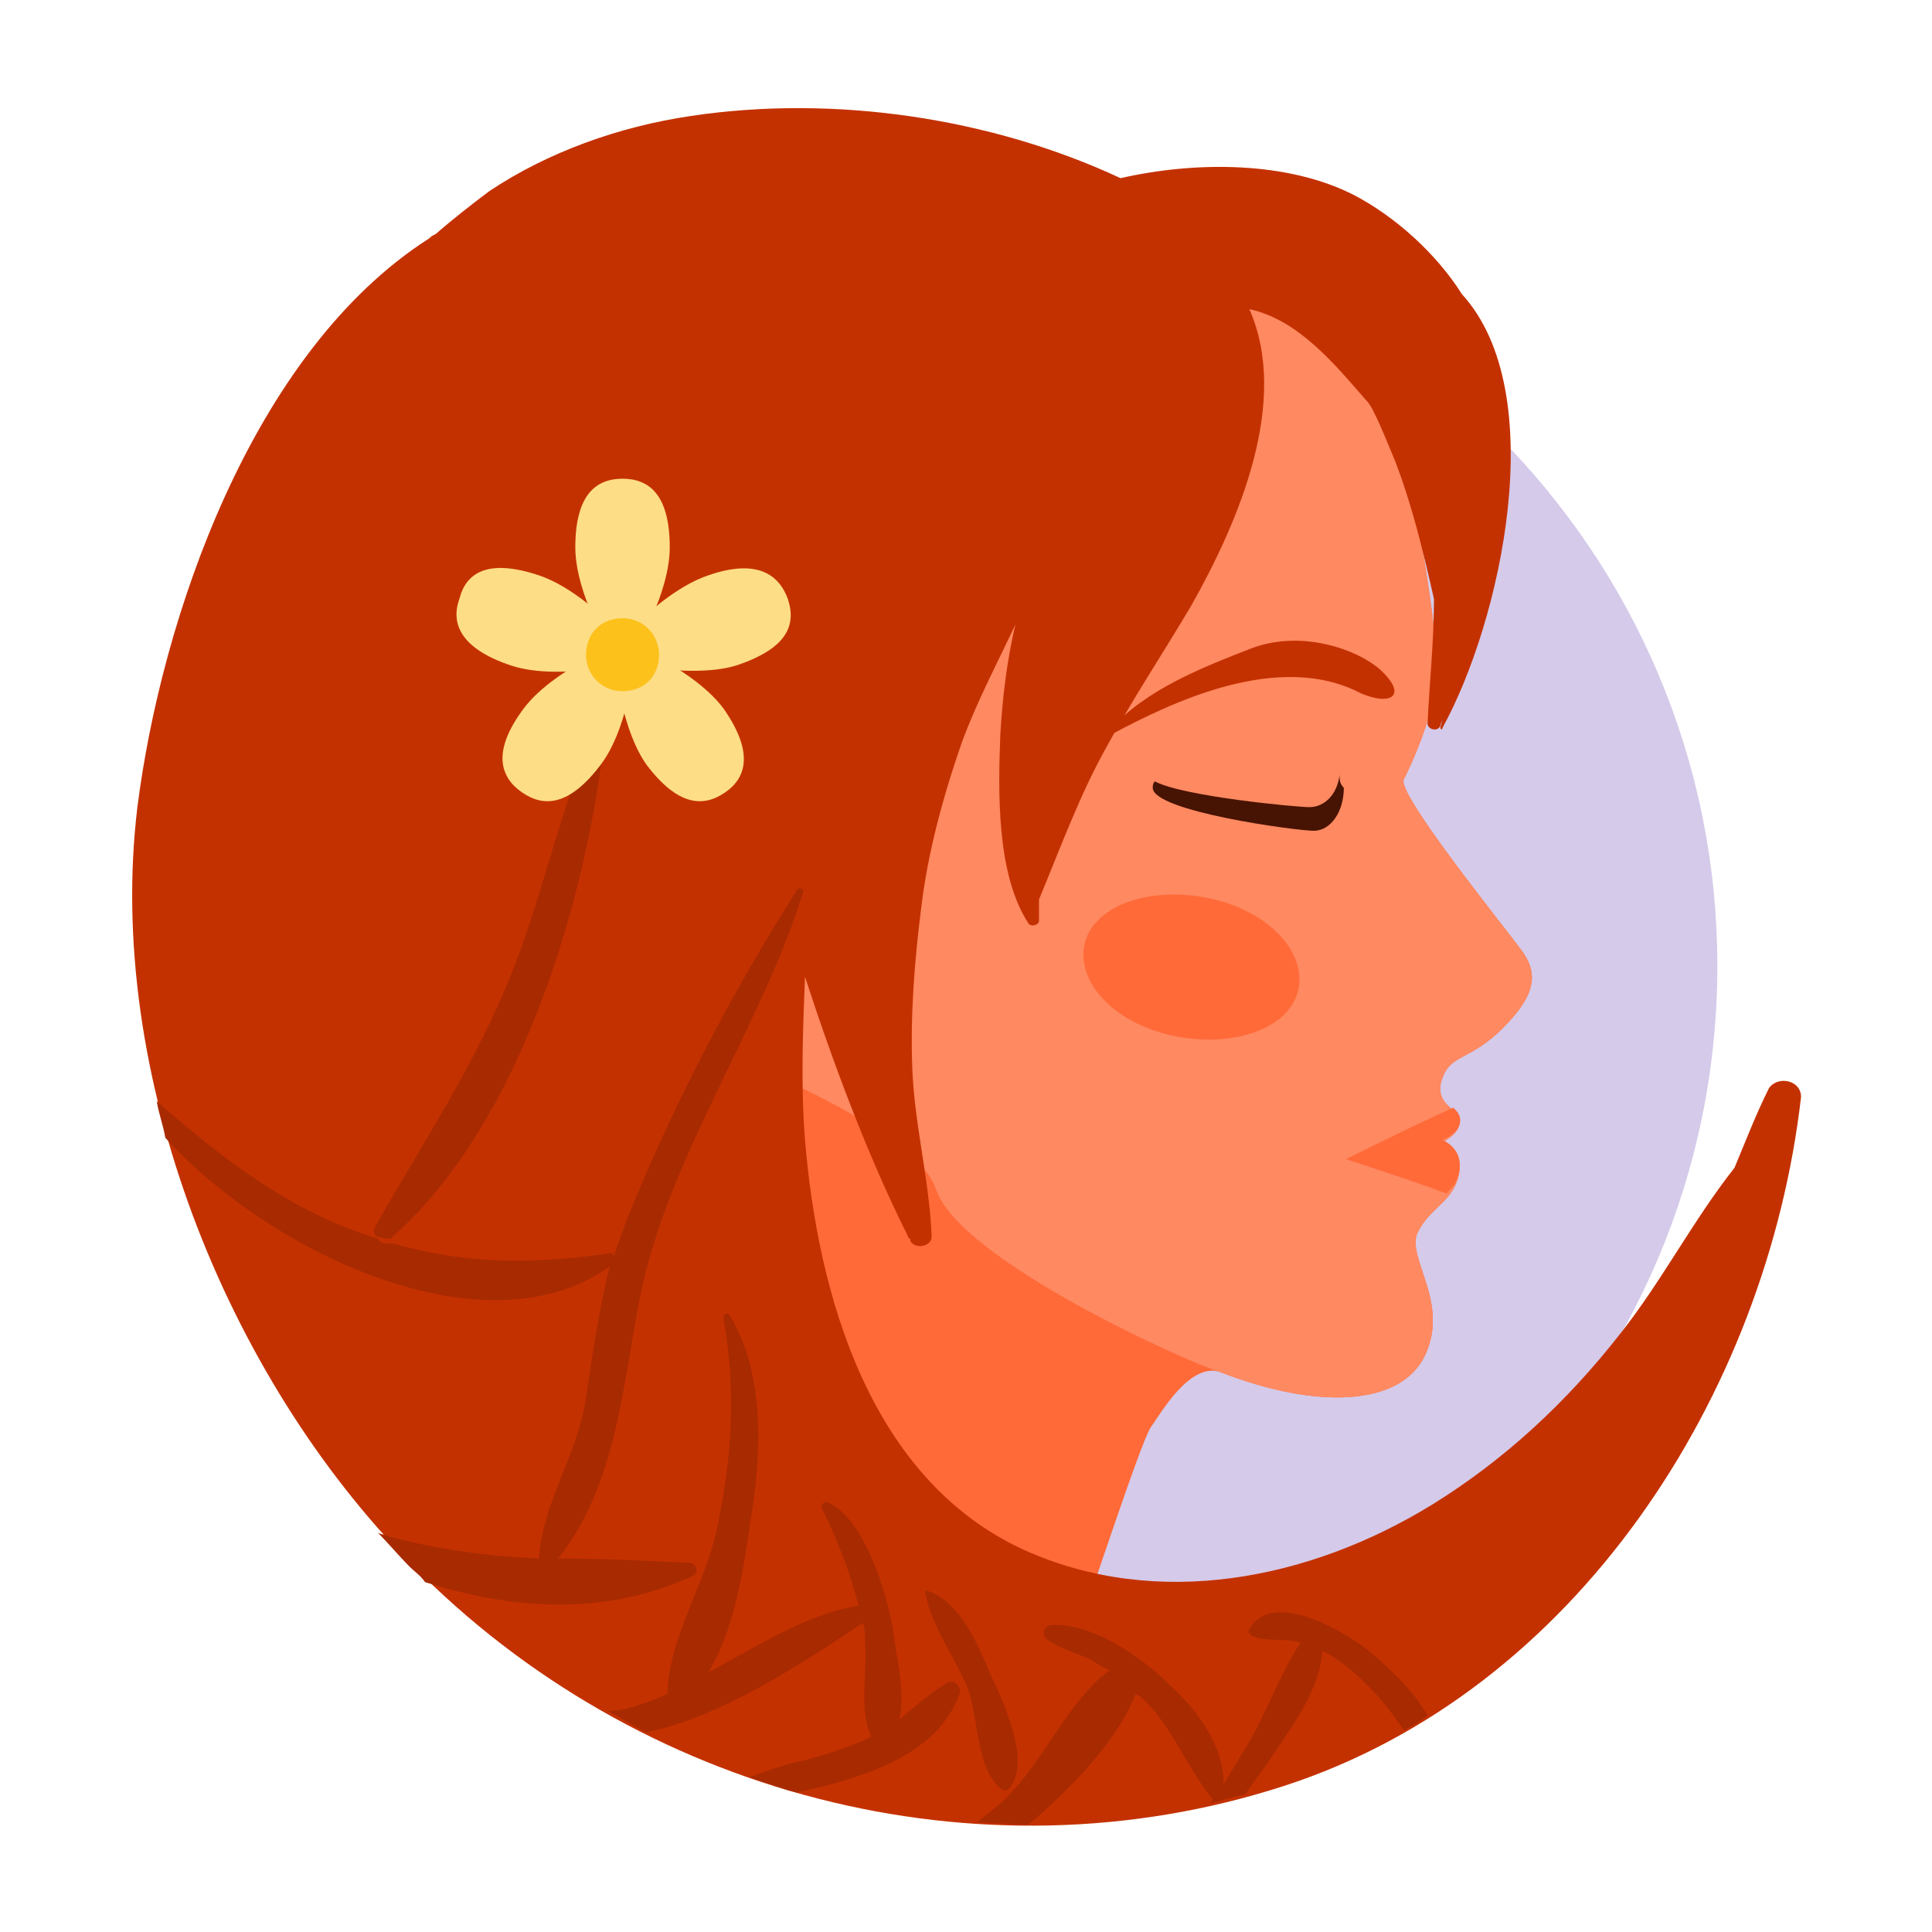 <svg width="86" height="86" viewBox="0 0 86 86" fill="none" xmlns="http://www.w3.org/2000/svg">
<g id="virgo 2">
<path id="Vector" d="M43 9.556C24.558 9.556 9.556 24.558 9.556 43C9.556 61.442 24.558 76.444 43 76.444C61.442 76.444 76.445 61.442 76.445 43C76.445 24.558 61.442 9.556 43 9.556Z" fill="#D5CAE9"/>
<path id="Vector_2" d="M62.493 19.971C62.493 19.971 64.213 28.38 63.927 30.387C63.735 32.011 62.875 33.922 62.493 34.687C62.111 35.26 66.984 41.28 67.749 42.331C68.513 43.382 68.322 44.338 66.889 45.771C65.455 47.204 64.595 46.918 64.213 47.969C63.831 48.924 64.595 49.307 64.787 49.498C65.169 49.88 64.978 50.453 64.213 50.836C64.978 51.218 65.169 51.887 64.787 52.747C64.404 53.607 63.544 53.893 63.067 54.944C62.684 56.091 64.5 58.002 63.449 60.296C62.398 62.589 58.671 62.78 54.275 61.06C52.938 60.678 51.695 62.876 51.218 63.544C50.74 64.309 48.638 70.807 47.204 74.82C45.771 75.584 29.718 78.069 23.698 70.042C24.94 65.264 27.424 53.893 27.042 50.549C26.66 47.3 25.8 44.816 24.367 42.904C22.933 40.993 13.569 20.64 29.813 11.658C46.153 2.58 61.251 14.047 62.493 19.971Z" fill="#FF6A38"/>
<path id="Vector_3" d="M62.493 19.971C62.493 19.971 64.213 28.38 63.927 30.387C63.736 32.011 62.876 33.922 62.493 34.687C62.111 35.26 66.984 41.28 67.749 42.331C68.513 43.382 68.322 44.338 66.889 45.771C65.456 47.204 64.596 46.918 64.213 47.969C63.831 48.924 64.596 49.307 64.787 49.498C65.169 49.88 64.978 50.453 64.213 50.836C64.978 51.218 65.169 51.887 64.787 52.747C64.404 53.607 63.544 53.893 63.067 54.944C62.684 56.091 64.5 58.002 63.449 60.296C62.398 62.589 58.671 62.78 54.276 61.06C52.938 60.678 42.713 56.091 41.662 52.938C40.325 49.02 25.8 44.911 24.462 43C23.029 41.089 13.665 20.736 29.909 11.753C46.153 2.58 61.251 14.047 62.493 19.971Z" fill="#FF8961"/>
<path id="Vector_4" d="M61.442 29.813C60.487 28.953 58.002 27.998 55.709 28.858C53.511 29.718 51.027 30.673 49.402 32.489C49.307 32.584 49.402 32.68 49.498 32.68C52.173 31.247 56.951 28.953 60.582 30.864C61.92 31.438 62.684 30.96 61.442 29.813Z" fill="#C43100"/>
<path id="Vector_5" d="M59.627 34.496C59.531 35.356 58.958 35.929 58.289 35.929C57.715 35.929 52.651 35.451 51.409 34.782C51.313 34.878 51.313 34.973 51.313 35.069C51.313 36.12 57.715 36.98 58.48 36.98C59.244 36.98 59.818 36.12 59.818 35.069C59.627 34.878 59.627 34.687 59.627 34.496Z" fill="#471302"/>
<path id="Vector_6" d="M57.811 43.956C58.098 42.236 56.282 40.42 53.607 39.942C50.931 39.464 48.542 40.42 48.256 42.14C47.969 43.86 49.784 45.676 52.46 46.153C55.136 46.631 57.524 45.676 57.811 43.956ZM59.913 51.6C59.913 51.6 62.876 52.556 64.404 53.129C64.5 52.938 64.691 52.842 64.787 52.651C65.169 51.791 64.978 51.122 64.213 50.74C65.073 50.358 65.169 49.784 64.787 49.402L64.691 49.307C62.971 50.071 59.913 51.6 59.913 51.6Z" fill="#FF6A38"/>
<path id="Vector_7" d="M14.333 62.589C14.333 62.493 14.333 62.493 14.238 62.398C14.142 62.111 13.664 62.493 13.951 62.684L14.142 62.78C14.333 62.876 14.429 62.684 14.333 62.589Z" fill="#A82A00"/>
<path id="Vector_8" d="M78.738 48.447C78.165 49.593 77.687 50.836 77.209 51.982C75.393 54.276 73.96 57.047 72.144 59.34C69.756 62.398 66.984 64.978 63.736 66.984C58.289 70.329 51.505 71.667 45.58 68.991C38.7 65.838 36.407 57.62 35.833 50.74C35.642 48.351 35.738 45.867 35.833 43.478C37.076 47.3 38.605 51.409 40.42 55.04C40.42 55.04 40.42 55.136 40.516 55.136V55.231C40.707 55.613 41.471 55.518 41.471 55.04C41.376 52.556 40.707 50.071 40.611 47.587C40.516 45.198 40.707 42.809 40.993 40.516C41.28 38.031 41.949 35.547 42.809 33.062C43.478 31.247 44.338 29.622 45.198 27.807C44.816 29.431 44.624 31.056 44.529 32.68C44.433 35.164 44.338 38.891 45.771 41.089C45.867 41.28 46.249 41.184 46.249 40.993V40.038C47.205 37.744 48.065 35.356 49.307 33.158C50.453 31.056 51.791 29.049 53.033 26.947C55.136 23.22 57.429 17.869 55.613 13.76C57.811 14.238 59.436 16.244 60.773 17.773C60.965 17.964 61.06 18.156 61.156 18.347C61.538 19.111 61.825 19.876 62.111 20.544C62.876 22.551 63.353 24.558 63.831 26.66C63.831 28.476 63.64 30.291 63.544 32.202C63.544 32.489 64.022 32.584 64.118 32.298C64.118 32.202 64.213 32.107 64.213 32.011C64.213 32.107 64.118 32.298 64.118 32.393C64.118 32.489 64.213 32.489 64.213 32.393C66.793 27.711 69.087 17.487 65.073 13.091C63.927 11.276 62.111 9.651 60.296 8.696C57.333 7.167 53.224 7.167 49.88 7.931C44.147 5.256 37.171 4.204 30.769 5.16C27.52 5.638 24.367 6.784 21.787 8.504C21.022 9.078 20.162 9.747 19.398 10.416C19.207 10.511 19.207 10.511 19.111 10.607C11.18 15.671 7.167 27.616 6.116 35.929C4.682 47.778 10.033 61.251 18.347 69.66C28.38 79.884 43.573 83.898 57.142 79.502C70.138 75.298 78.642 62.111 80.171 48.829C80.171 48.064 79.12 47.873 78.738 48.447Z" fill="#C43100"/>
<path id="Vector_9" d="M61.156 73.673C60.2 72.813 56.664 70.615 55.613 72.527C55.518 72.622 55.613 72.718 55.709 72.813C56.378 73.1 57.047 72.909 57.811 73.1H57.907C56.951 74.533 56.378 76.253 55.518 77.687C55.136 78.26 54.849 78.833 54.467 79.407C54.467 77.687 53.32 76.158 52.078 75.011C50.836 73.769 48.638 72.24 46.822 72.335C46.44 72.335 46.344 72.813 46.631 73.004C47.205 73.387 47.873 73.578 48.542 73.864C48.829 74.055 49.116 74.247 49.402 74.342C47.682 75.584 46.536 78.164 45.102 79.693C44.624 80.267 44.051 80.649 43.478 81.127C44.242 81.127 45.007 81.222 45.771 81.222C47.396 79.884 49.785 77.496 50.549 75.393C50.645 75.489 50.74 75.489 50.836 75.584C52.173 76.827 52.747 78.547 53.893 79.98L53.989 80.076C53.989 80.171 53.893 80.171 53.893 80.267C54.371 80.171 54.849 79.98 55.422 79.884C55.804 79.311 56.187 78.833 56.569 78.26C57.525 76.827 58.767 75.202 58.862 73.482C59.627 73.864 60.296 74.438 60.965 75.107C61.538 75.68 62.016 76.349 62.493 77.018C62.876 76.827 63.258 76.635 63.544 76.349C62.876 75.202 61.825 74.247 61.156 73.673ZM33.349 79.12C34.018 79.311 34.687 79.598 35.451 79.789C38.605 79.12 41.758 78.069 42.713 75.393C42.809 75.011 42.427 74.724 42.14 74.915C41.376 75.393 40.707 75.967 40.038 76.54C40.325 75.298 39.847 73.482 39.751 72.527C39.465 70.902 38.509 67.653 36.885 66.889C36.693 66.793 36.502 66.984 36.598 67.175C37.362 68.704 37.84 70.042 38.222 71.475C35.833 71.858 33.731 73.291 31.533 74.438C32.776 72.431 33.158 69.373 33.444 67.462C33.922 64.596 34.018 61.06 32.489 58.575C32.393 58.384 32.202 58.48 32.202 58.671C32.776 61.92 32.584 64.882 31.916 68.035C31.438 70.424 29.718 73.004 29.718 75.393C29.336 75.584 28.858 75.775 28.476 75.871C27.998 76.062 27.52 76.158 27.042 76.158C27.616 76.444 28.189 76.827 28.762 77.113C32.107 76.444 35.833 73.96 38.413 72.24C38.509 72.527 38.509 72.813 38.509 73.195C38.605 74.342 38.222 76.253 38.796 77.304C37.84 77.782 36.789 78.069 35.833 78.356C34.878 78.547 34.113 78.833 33.349 79.12Z" fill="#A82A00"/>
<path id="Vector_10" d="M44.529 79.598C44.72 79.789 44.911 79.693 45.007 79.502C45.867 78.26 44.624 75.68 44.051 74.438C43.478 73.1 42.713 71.284 41.28 70.807C41.184 70.807 41.184 70.807 41.184 70.902C41.471 72.431 42.522 73.769 43.096 75.202C43.573 76.636 43.478 78.738 44.529 79.598ZM30.864 70.138C31.151 69.947 30.96 69.564 30.673 69.564C28.667 69.469 26.756 69.373 24.845 69.373C27.424 66.124 27.711 61.729 28.476 57.811C29.718 51.505 33.827 45.867 35.738 39.751C35.833 39.56 35.547 39.465 35.451 39.656C32.489 44.338 30.005 49.116 27.902 54.276C27.711 54.849 27.52 55.327 27.329 55.9C27.233 55.804 27.233 55.709 27.042 55.804C23.602 56.282 20.736 56.282 17.391 55.327C17.2 55.422 16.913 55.327 16.818 55.136C12.996 53.989 9.938 51.6 6.976 49.02C7.071 49.593 7.262 50.071 7.358 50.645C11.849 55.613 21.5 60.391 27.138 56.378C26.66 58.289 26.373 60.296 26.087 62.207C25.704 64.787 24.176 66.793 23.985 69.373C21.787 69.278 19.589 68.991 17.391 68.418C17.2 68.322 17.009 68.322 16.818 68.227C17.296 68.704 17.773 69.278 18.251 69.756C18.442 69.947 18.729 70.138 18.92 70.424C22.838 71.667 26.947 71.953 30.864 70.138Z" fill="#A82A00"/>
<path id="Vector_11" d="M17.391 55.136C17.391 55.136 17.487 55.136 17.487 55.04C23.22 49.976 26.182 39.847 26.947 32.489C26.947 32.298 26.564 32.107 26.469 32.393C25.131 35.547 24.367 38.891 23.22 42.14C21.596 46.727 19.111 50.358 16.722 54.562C16.627 54.753 16.627 54.849 16.722 55.04H16.818C17.105 55.136 17.296 55.136 17.391 55.136Z" fill="#A82A00"/>
<path id="Vector_12" d="M29.813 24.367C29.813 21.978 28.858 21.309 27.711 21.309C26.564 21.309 25.609 21.978 25.609 24.367C25.609 26.756 27.711 29.909 27.711 29.909C27.711 29.909 29.813 26.756 29.813 24.367Z" fill="#FDDD85"/>
<path id="Vector_13" d="M23.985 25.609C21.691 24.844 20.736 25.513 20.449 26.66C20.067 27.711 20.449 28.858 22.742 29.622C25.036 30.387 28.667 29.336 28.667 29.336C28.667 29.336 26.278 26.373 23.985 25.609Z" fill="#FDDD85"/>
<path id="Vector_14" d="M23.316 31.533C21.882 33.444 22.264 34.591 23.22 35.26C24.175 35.929 25.322 35.929 26.756 34.018C28.189 32.107 28.38 28.284 28.38 28.284C28.38 28.284 24.749 29.622 23.316 31.533Z" fill="#FDDD85"/>
<path id="Vector_15" d="M28.762 34.018C30.196 35.929 31.342 35.929 32.298 35.26C33.253 34.591 33.54 33.444 32.202 31.533C30.769 29.622 27.233 28.284 27.233 28.284C27.233 28.284 27.424 32.107 28.762 34.018Z" fill="#FDDD85"/>
<path id="Vector_16" d="M32.776 29.622C35.069 28.858 35.451 27.807 35.069 26.66C34.687 25.609 33.731 24.844 31.533 25.609C29.24 26.373 26.851 29.336 26.851 29.336C26.851 29.336 30.578 30.291 32.776 29.622Z" fill="#FDDD85"/>
<path id="Vector_17" d="M29.336 29.144C29.336 28.284 28.667 27.52 27.711 27.52C26.756 27.52 26.087 28.189 26.087 29.144C26.087 30.004 26.756 30.769 27.711 30.769C28.667 30.769 29.336 30.1 29.336 29.144Z" fill="#FDC11C"/>
</g>
</svg>
